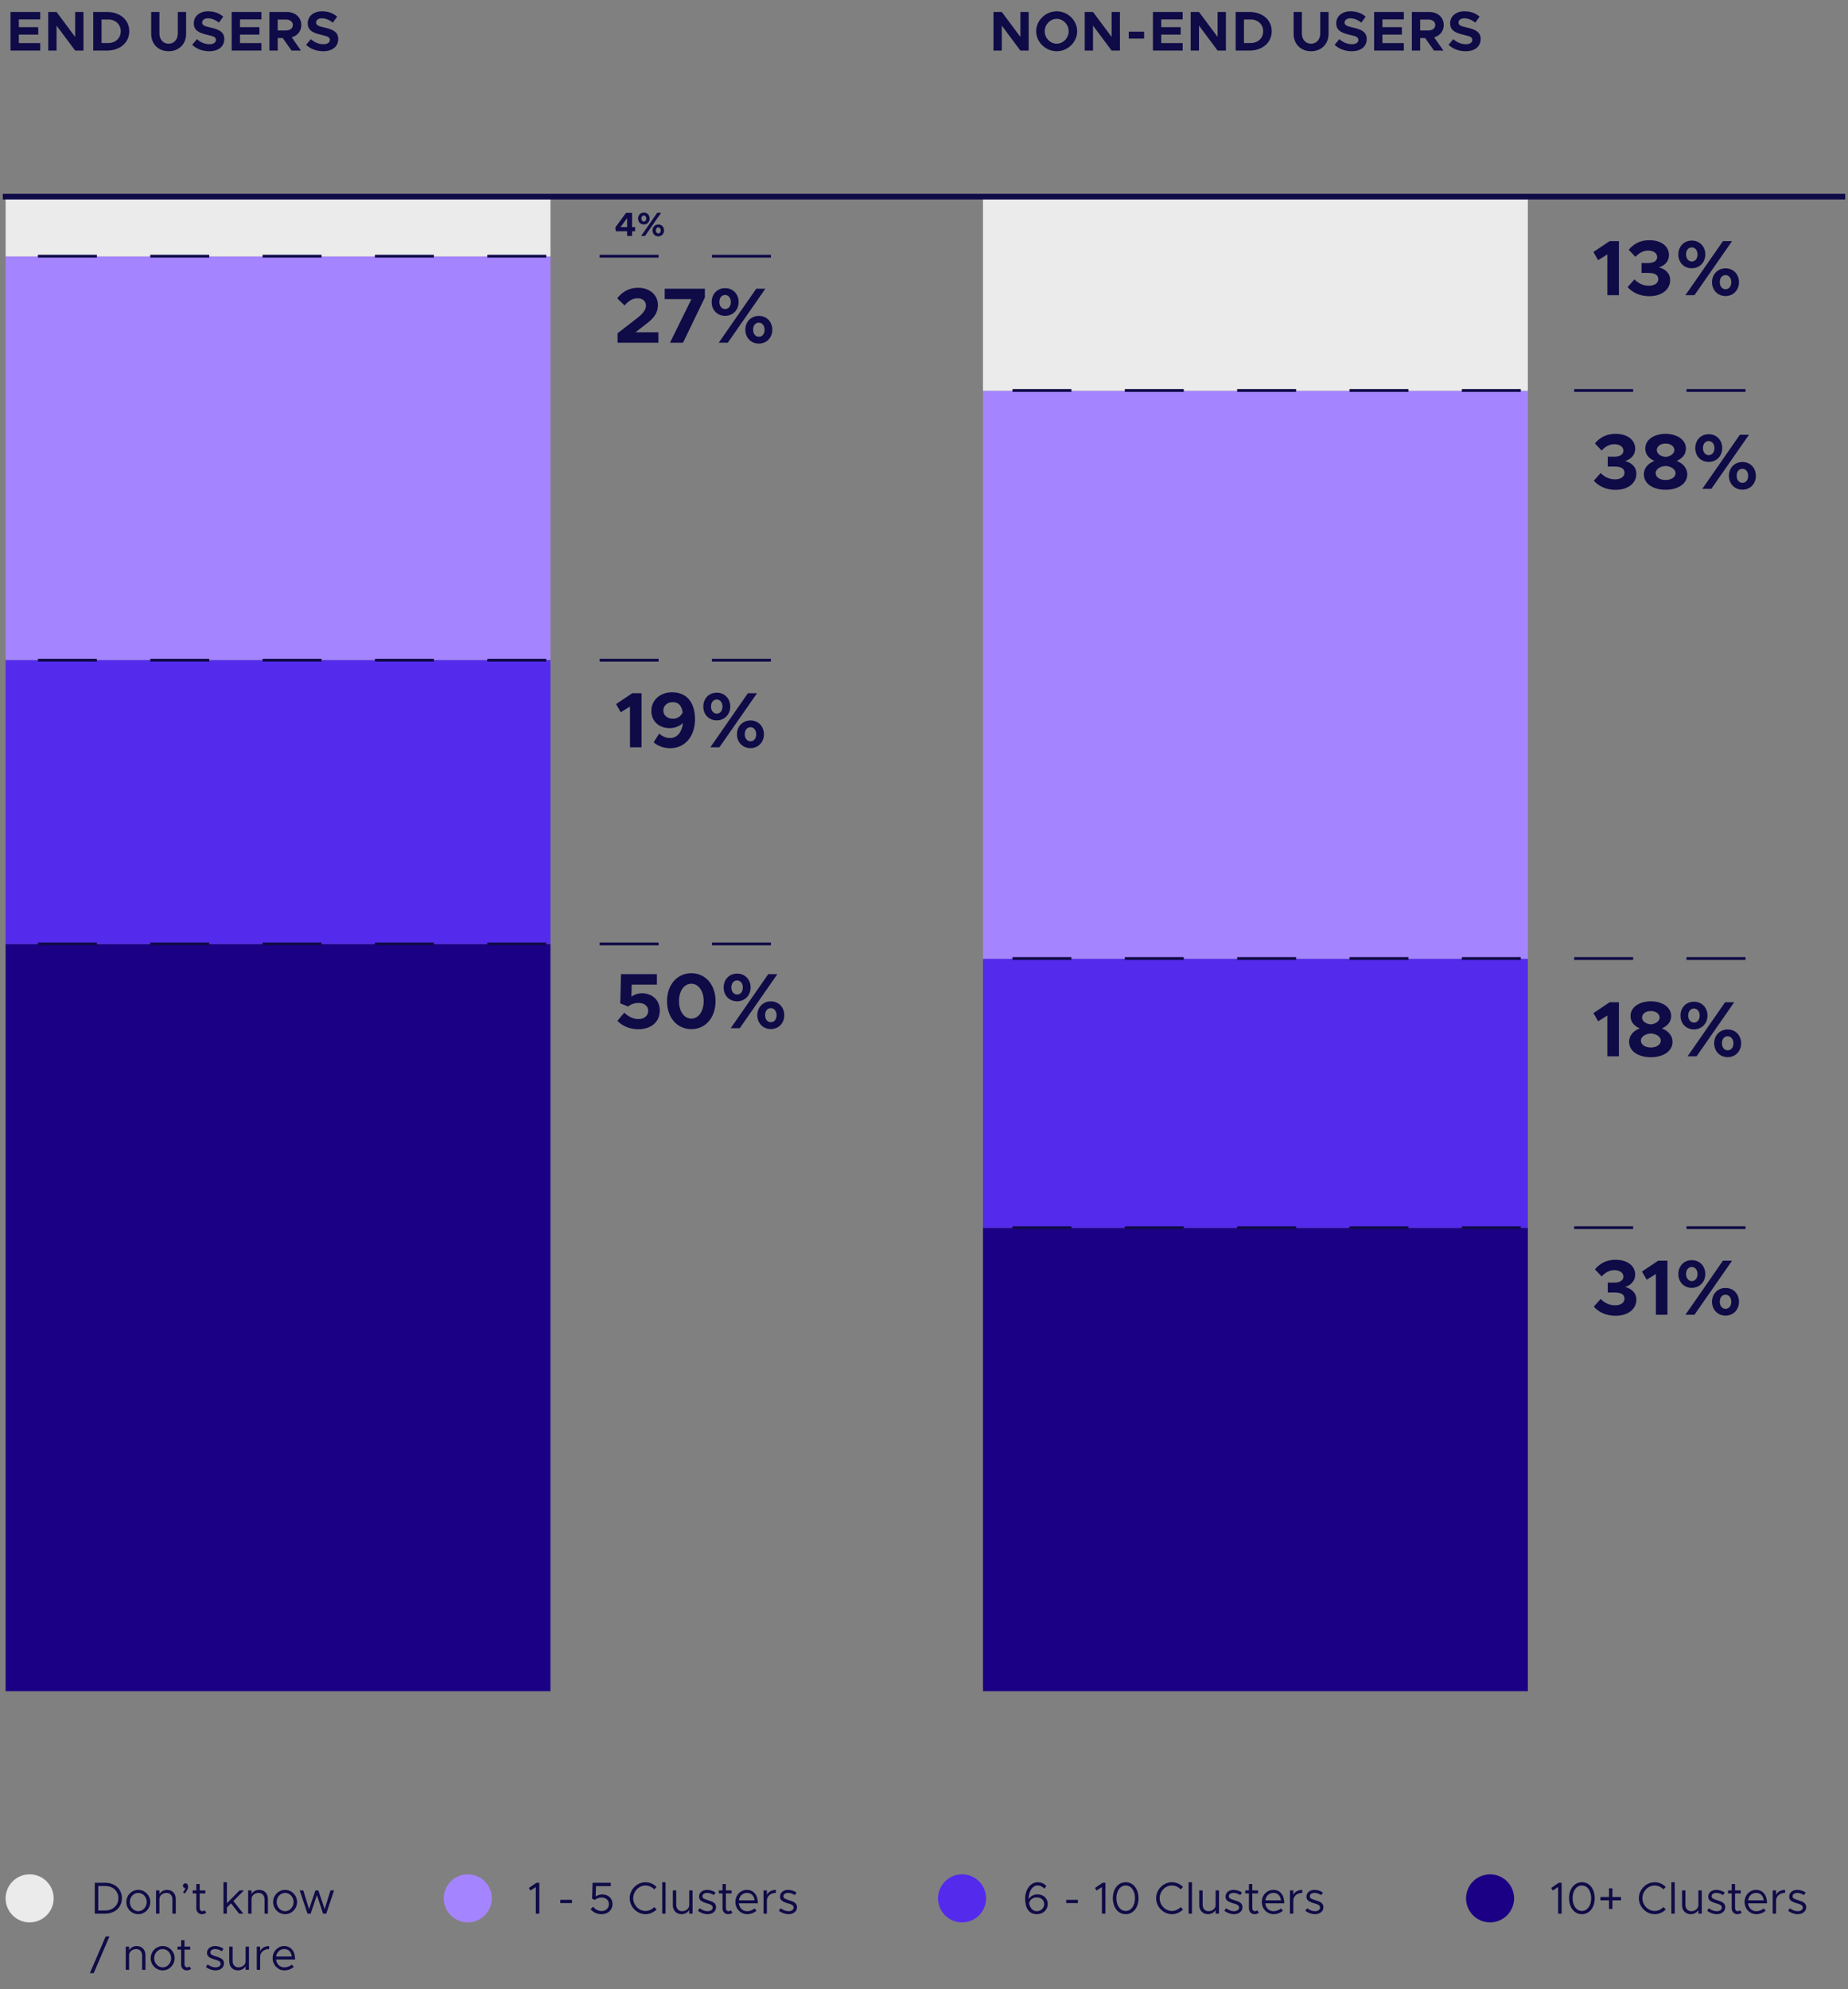 <svg width="329" height="354" viewBox="0 0 329 354" fill="none" xmlns="http://www.w3.org/2000/svg">
<rect x="0" y="0" width="329" height="354" fill="#808080" stroke="none"/>
<rect x="98" y="168" width="133" height="97" transform="rotate(90 98 168)" fill="#1B0085"/>
<rect x="98" y="117.46" width="50.54" height="97" transform="rotate(90 98 117.46)" fill="#542AED"/>
<rect x="98" y="45.64" width="71.82" height="97" transform="rotate(90 98 45.64)" fill="#A585FF"/>
<rect x="98" y="35" width="10.64" height="97" transform="rotate(90 98 35)" fill="#EBEBEB"/>
<path d="M113.641 183.182C115.937 183.182 117.463 181.88 117.463 179.836C117.463 177.876 115.993 176.784 114.285 176.784C113.501 176.784 112.885 177.036 112.409 177.372L112.465 175.244H116.945V173.382H110.561L110.421 178.576L111.807 179.136C112.325 178.744 112.941 178.506 113.669 178.506C114.719 178.506 115.405 179.066 115.405 179.906C115.405 180.732 114.747 181.376 113.655 181.376C112.731 181.376 111.863 180.928 111.135 180.242L109.917 181.698C110.813 182.594 112.031 183.182 113.641 183.182ZM123.078 183.168C125.612 183.168 127.39 181.11 127.39 178.184C127.39 175.272 125.612 173.214 123.078 173.214C120.544 173.214 118.752 175.272 118.752 178.184C118.752 181.11 120.544 183.168 123.078 183.168ZM123.078 181.292C121.79 181.292 120.88 179.99 120.88 178.184C120.88 176.378 121.79 175.09 123.078 175.09C124.366 175.09 125.276 176.378 125.276 178.184C125.276 179.99 124.366 181.292 123.078 181.292ZM131.225 178.212C132.639 178.212 133.633 177.134 133.633 175.748C133.633 174.39 132.681 173.284 131.225 173.284C129.783 173.284 128.831 174.376 128.831 175.762C128.831 177.134 129.783 178.212 131.225 178.212ZM130.091 183H131.701L138.393 173.382H136.769L130.091 183ZM131.225 177.008C130.651 177.008 130.203 176.504 130.203 175.748C130.203 174.992 130.623 174.502 131.225 174.502C131.813 174.502 132.247 175.006 132.247 175.748C132.247 176.518 131.813 177.008 131.225 177.008ZM137.231 183.154C138.645 183.154 139.625 182.076 139.625 180.69C139.625 179.332 138.687 178.226 137.231 178.226C135.803 178.226 134.823 179.318 134.823 180.69C134.823 182.062 135.803 183.154 137.231 183.154ZM137.231 181.936C136.643 181.936 136.209 181.432 136.209 180.69C136.209 179.92 136.629 179.43 137.231 179.43C137.805 179.43 138.253 179.934 138.253 180.69C138.253 181.446 137.833 181.936 137.231 181.936Z" fill="#0F0B47"/>
<path d="M137 168H2" stroke="#0F0B47" stroke-width="0.5" stroke-linecap="square" stroke-dasharray="10 10"/>
<path d="M112.157 133H114.215V123.382H112.563L109.679 125.314L110.519 126.77L112.157 125.748V133ZM119.643 123.214C117.543 123.214 115.961 124.572 115.961 126.546C115.961 128.45 117.431 129.598 119.209 129.598C120.119 129.598 121.001 129.248 121.589 128.674C121.407 130.298 120.567 131.348 119.307 131.348C118.495 131.348 117.935 131.054 117.347 130.564L116.367 132.132C117.151 132.762 118.117 133.168 119.307 133.168C121.981 133.168 123.731 131.026 123.731 128.03C123.731 125.23 122.443 123.214 119.643 123.214ZM119.811 127.918C118.873 127.918 118.089 127.372 118.089 126.448C118.089 125.678 118.733 124.964 119.755 124.964C120.833 124.964 121.351 125.622 121.533 126.798C121.239 127.484 120.595 127.918 119.811 127.918ZM127.602 128.212C129.016 128.212 130.01 127.134 130.01 125.748C130.01 124.39 129.058 123.284 127.602 123.284C126.16 123.284 125.208 124.376 125.208 125.762C125.208 127.134 126.16 128.212 127.602 128.212ZM126.468 133H128.078L134.77 123.382H133.146L126.468 133ZM127.602 127.008C127.028 127.008 126.58 126.504 126.58 125.748C126.58 124.992 127 124.502 127.602 124.502C128.19 124.502 128.624 125.006 128.624 125.748C128.624 126.518 128.19 127.008 127.602 127.008ZM133.608 133.154C135.022 133.154 136.002 132.076 136.002 130.69C136.002 129.332 135.064 128.226 133.608 128.226C132.18 128.226 131.2 129.318 131.2 130.69C131.2 132.062 132.18 133.154 133.608 133.154ZM133.608 131.936C133.02 131.936 132.586 131.432 132.586 130.69C132.586 129.92 133.006 129.43 133.608 129.43C134.182 129.43 134.63 129.934 134.63 130.69C134.63 131.446 134.21 131.936 133.608 131.936Z" fill="#0F0B47"/>
<path d="M137 117.5L2 117.5" stroke="#0F0B47" stroke-width="0.5" stroke-linecap="square" stroke-dasharray="10 10"/>
<path d="M109.945 61H117.211V59.138H113.137L114.887 57.78C116.567 56.562 117.127 55.568 117.127 54.28C117.127 52.474 115.643 51.214 113.599 51.214C112.045 51.214 110.827 51.886 109.875 53.09L111.191 54.364C111.891 53.566 112.605 53.09 113.543 53.09C114.327 53.09 114.999 53.566 114.999 54.364C114.999 55.036 114.635 55.666 113.487 56.576L109.945 59.32V61ZM119.274 61H121.598L125.49 52.936V51.382H118.336V53.244H123.096L119.274 61ZM129.092 56.212C130.506 56.212 131.5 55.134 131.5 53.748C131.5 52.39 130.548 51.284 129.092 51.284C127.65 51.284 126.698 52.376 126.698 53.762C126.698 55.134 127.65 56.212 129.092 56.212ZM127.958 61H129.568L136.26 51.382H134.636L127.958 61ZM129.092 55.008C128.518 55.008 128.07 54.504 128.07 53.748C128.07 52.992 128.49 52.502 129.092 52.502C129.68 52.502 130.114 53.006 130.114 53.748C130.114 54.518 129.68 55.008 129.092 55.008ZM135.098 61.154C136.512 61.154 137.492 60.076 137.492 58.69C137.492 57.332 136.554 56.226 135.098 56.226C133.67 56.226 132.69 57.318 132.69 58.69C132.69 60.062 133.67 61.154 135.098 61.154ZM135.098 59.936C134.51 59.936 134.076 59.432 134.076 58.69C134.076 57.92 134.496 57.43 135.098 57.43C135.672 57.43 136.12 57.934 136.12 58.69C136.12 59.446 135.7 59.936 135.098 59.936Z" fill="#0F0B47"/>
<path d="M137 45.6L2 45.6" stroke="#0F0B47" stroke-width="0.5" stroke-linecap="square" stroke-dasharray="10 10"/>
<path d="M111.645 42H112.527V41.16H113.073V40.416H112.527V37.884H111.459L109.545 40.476L109.629 41.16H111.645V42ZM110.475 40.416L111.645 38.82V40.416H110.475ZM114.624 39.948C115.23 39.948 115.656 39.486 115.656 38.892C115.656 38.31 115.248 37.836 114.624 37.836C114.006 37.836 113.598 38.304 113.598 38.898C113.598 39.486 114.006 39.948 114.624 39.948ZM114.138 42H114.828L117.696 37.878H117L114.138 42ZM114.624 39.432C114.378 39.432 114.186 39.216 114.186 38.892C114.186 38.568 114.366 38.358 114.624 38.358C114.876 38.358 115.062 38.574 115.062 38.892C115.062 39.222 114.876 39.432 114.624 39.432ZM117.198 42.066C117.804 42.066 118.224 41.604 118.224 41.01C118.224 40.428 117.822 39.954 117.198 39.954C116.586 39.954 116.166 40.422 116.166 41.01C116.166 41.598 116.586 42.066 117.198 42.066ZM117.198 41.544C116.946 41.544 116.76 41.328 116.76 41.01C116.76 40.68 116.94 40.47 117.198 40.47C117.444 40.47 117.636 40.686 117.636 41.01C117.636 41.334 117.456 41.544 117.198 41.544Z" fill="#0F0B47"/>
<rect x="272" y="35" width="34.58" height="97" transform="rotate(90 272 35)" fill="#EBEBEB"/>
<rect x="272" y="69.58" width="101.08" height="97" transform="rotate(90 272 69.58)" fill="#A585FF"/>
<rect x="272" y="170.66" width="47.88" height="97" transform="rotate(90 272 170.66)" fill="#542AED"/>
<rect x="272" y="218.54" width="82.46" height="97" transform="rotate(90 272 218.54)" fill="#1B0085"/>
<path d="M287.613 234.182C289.867 234.182 291.323 232.978 291.323 231.312C291.323 230.038 290.357 229.296 289.307 229.058C290.371 228.75 291.113 227.952 291.113 226.846C291.113 225.32 289.755 224.214 287.599 224.214C285.891 224.214 284.743 224.956 283.945 225.922L285.135 227.182C285.779 226.51 286.493 226.062 287.389 226.062C288.341 226.062 289.013 226.51 289.013 227.21C289.013 227.896 288.383 228.288 287.333 228.288L286.227 228.274V230.038H287.333C288.621 230.024 289.209 230.402 289.209 231.144C289.209 231.83 288.579 232.32 287.529 232.32C286.563 232.32 285.653 231.914 284.967 231.186L283.749 232.558C284.561 233.496 285.891 234.182 287.613 234.182ZM294.798 234H296.856V224.382H295.204L292.32 226.314L293.16 227.77L294.798 226.748V234ZM301.191 229.212C302.605 229.212 303.599 228.134 303.599 226.748C303.599 225.39 302.647 224.284 301.191 224.284C299.749 224.284 298.797 225.376 298.797 226.762C298.797 228.134 299.749 229.212 301.191 229.212ZM300.057 234H301.667L308.359 224.382H306.735L300.057 234ZM301.191 228.008C300.617 228.008 300.169 227.504 300.169 226.748C300.169 225.992 300.589 225.502 301.191 225.502C301.779 225.502 302.213 226.006 302.213 226.748C302.213 227.518 301.779 228.008 301.191 228.008ZM307.197 234.154C308.611 234.154 309.591 233.076 309.591 231.69C309.591 230.332 308.653 229.226 307.197 229.226C305.769 229.226 304.789 230.318 304.789 231.69C304.789 233.062 305.769 234.154 307.197 234.154ZM307.197 232.936C306.609 232.936 306.175 232.432 306.175 231.69C306.175 230.92 306.595 230.43 307.197 230.43C307.771 230.43 308.219 230.934 308.219 231.69C308.219 232.446 307.799 232.936 307.197 232.936Z" fill="#0F0B47"/>
<path d="M310.5 218.5H175.5" stroke="#0F0B47" stroke-width="0.5" stroke-linecap="square" stroke-dasharray="10 10"/>
<path d="M286.157 188H288.215V178.382H286.563L283.679 180.314L284.519 181.77L286.157 180.748V188ZM293.895 188.168C296.009 188.168 297.759 187.174 297.759 185.424C297.759 184.318 297.003 183.478 295.869 183.03C296.835 182.61 297.521 181.91 297.521 180.832C297.521 179.18 295.813 178.214 293.895 178.214C292.019 178.214 290.283 179.138 290.283 180.832C290.283 181.924 290.969 182.624 291.921 183.03C290.815 183.45 290.031 184.29 290.031 185.424C290.031 187.16 291.767 188.168 293.895 188.168ZM293.895 182.316C293.139 182.26 292.341 181.84 292.341 181.098C292.341 180.44 292.971 179.95 293.895 179.95C294.819 179.95 295.463 180.44 295.463 181.098C295.463 181.812 294.651 182.26 293.895 182.316ZM293.895 186.432C292.873 186.432 292.131 185.928 292.131 185.2C292.131 184.444 293.069 183.968 293.895 183.94C294.721 183.968 295.673 184.444 295.673 185.2C295.673 185.928 294.917 186.432 293.895 186.432ZM301.574 183.212C302.988 183.212 303.982 182.134 303.982 180.748C303.982 179.39 303.03 178.284 301.574 178.284C300.132 178.284 299.18 179.376 299.18 180.762C299.18 182.134 300.132 183.212 301.574 183.212ZM300.44 188H302.05L308.742 178.382H307.118L300.44 188ZM301.574 182.008C301 182.008 300.552 181.504 300.552 180.748C300.552 179.992 300.972 179.502 301.574 179.502C302.162 179.502 302.596 180.006 302.596 180.748C302.596 181.518 302.162 182.008 301.574 182.008ZM307.58 188.154C308.994 188.154 309.974 187.076 309.974 185.69C309.974 184.332 309.036 183.226 307.58 183.226C306.152 183.226 305.172 184.318 305.172 185.69C305.172 187.062 306.152 188.154 307.58 188.154ZM307.58 186.936C306.992 186.936 306.558 186.432 306.558 185.69C306.558 184.92 306.978 184.43 307.58 184.43C308.154 184.43 308.602 184.934 308.602 185.69C308.602 186.446 308.182 186.936 307.58 186.936Z" fill="#0F0B47"/>
<path d="M310.5 170.6H175.5" stroke="#0F0B47" stroke-width="0.5" stroke-linecap="square" stroke-dasharray="10 10"/>
<path d="M287.613 87.182C289.867 87.182 291.323 85.978 291.323 84.312C291.323 83.038 290.357 82.296 289.307 82.058C290.371 81.75 291.113 80.952 291.113 79.846C291.113 78.32 289.755 77.214 287.599 77.214C285.891 77.214 284.743 77.956 283.945 78.922L285.135 80.182C285.779 79.51 286.493 79.062 287.389 79.062C288.341 79.062 289.013 79.51 289.013 80.21C289.013 80.896 288.383 81.288 287.333 81.288L286.227 81.274V83.038H287.333C288.621 83.024 289.209 83.402 289.209 84.144C289.209 84.83 288.579 85.32 287.529 85.32C286.563 85.32 285.653 84.914 284.967 84.186L283.749 85.558C284.561 86.496 285.891 87.182 287.613 87.182ZM296.52 87.168C298.634 87.168 300.384 86.174 300.384 84.424C300.384 83.318 299.628 82.478 298.494 82.03C299.46 81.61 300.146 80.91 300.146 79.832C300.146 78.18 298.438 77.214 296.52 77.214C294.644 77.214 292.908 78.138 292.908 79.832C292.908 80.924 293.594 81.624 294.546 82.03C293.44 82.45 292.656 83.29 292.656 84.424C292.656 86.16 294.392 87.168 296.52 87.168ZM296.52 81.316C295.764 81.26 294.966 80.84 294.966 80.098C294.966 79.44 295.596 78.95 296.52 78.95C297.444 78.95 298.088 79.44 298.088 80.098C298.088 80.812 297.276 81.26 296.52 81.316ZM296.52 85.432C295.498 85.432 294.756 84.928 294.756 84.2C294.756 83.444 295.694 82.968 296.52 82.94C297.346 82.968 298.298 83.444 298.298 84.2C298.298 84.928 297.542 85.432 296.52 85.432ZM304.199 82.212C305.613 82.212 306.607 81.134 306.607 79.748C306.607 78.39 305.655 77.284 304.199 77.284C302.757 77.284 301.805 78.376 301.805 79.762C301.805 81.134 302.757 82.212 304.199 82.212ZM303.065 87H304.675L311.367 77.382H309.743L303.065 87ZM304.199 81.008C303.625 81.008 303.177 80.504 303.177 79.748C303.177 78.992 303.597 78.502 304.199 78.502C304.787 78.502 305.221 79.006 305.221 79.748C305.221 80.518 304.787 81.008 304.199 81.008ZM310.205 87.154C311.619 87.154 312.599 86.076 312.599 84.69C312.599 83.332 311.661 82.226 310.205 82.226C308.777 82.226 307.797 83.318 307.797 84.69C307.797 86.062 308.777 87.154 310.205 87.154ZM310.205 85.936C309.617 85.936 309.183 85.432 309.183 84.69C309.183 83.92 309.603 83.43 310.205 83.43C310.779 83.43 311.227 83.934 311.227 84.69C311.227 85.446 310.807 85.936 310.205 85.936Z" fill="#0F0B47"/>
<path d="M310.5 69.5L175.5 69.5" stroke="#0F0B47" stroke-width="0.5" stroke-linecap="square" stroke-dasharray="10 10"/>
<path d="M286.157 52.535H288.215V42.917H286.563L283.679 44.849L284.519 46.305L286.157 45.283V52.535ZM293.629 52.717C295.883 52.717 297.339 51.513 297.339 49.847C297.339 48.573 296.373 47.831 295.323 47.593C296.387 47.285 297.129 46.487 297.129 45.381C297.129 43.855 295.771 42.749 293.615 42.749C291.907 42.749 290.759 43.491 289.961 44.457L291.151 45.717C291.795 45.045 292.509 44.597 293.405 44.597C294.357 44.597 295.029 45.045 295.029 45.745C295.029 46.431 294.399 46.823 293.349 46.823L292.243 46.809V48.573H293.349C294.637 48.559 295.225 48.937 295.225 49.679C295.225 50.365 294.595 50.855 293.545 50.855C292.579 50.855 291.669 50.449 290.983 49.721L289.765 51.093C290.577 52.031 291.907 52.717 293.629 52.717ZM301.191 47.747C302.605 47.747 303.599 46.669 303.599 45.283C303.599 43.925 302.647 42.819 301.191 42.819C299.749 42.819 298.797 43.911 298.797 45.297C298.797 46.669 299.749 47.747 301.191 47.747ZM300.057 52.535H301.667L308.359 42.917H306.735L300.057 52.535ZM301.191 46.543C300.617 46.543 300.169 46.039 300.169 45.283C300.169 44.527 300.589 44.037 301.191 44.037C301.779 44.037 302.213 44.541 302.213 45.283C302.213 46.053 301.779 46.543 301.191 46.543ZM307.197 52.689C308.611 52.689 309.591 51.611 309.591 50.225C309.591 48.867 308.653 47.761 307.197 47.761C305.769 47.761 304.789 48.853 304.789 50.225C304.789 51.597 305.769 52.689 307.197 52.689ZM307.197 51.471C306.609 51.471 306.175 50.967 306.175 50.225C306.175 49.455 306.595 48.965 307.197 48.965C307.771 48.965 308.219 49.469 308.219 50.225C308.219 50.981 307.799 51.471 307.197 51.471Z" fill="#0F0B47"/>
<path d="M7.16 3.46V2.13H1.87V9H7.16V7.67H3.35V6.16H6.81V4.83H3.35V3.46H7.16ZM8.589 9H10.069V4.56L13.379 9H14.859V2.13H13.379V6.57L10.069 2.13H8.589V9ZM16.597 9H19.067C21.377 9 23.017 7.57 23.017 5.56C23.017 3.55 21.377 2.13 19.067 2.13H16.597V9ZM18.077 7.66V3.47H19.257C20.567 3.47 21.497 4.34 21.497 5.56C21.497 6.79 20.567 7.66 19.257 7.66H18.077ZM30.025 9.12C31.845 9.12 33.135 7.84 33.135 6.03V2.13H31.655V5.97C31.655 7.03 30.975 7.78 30.025 7.78C29.065 7.78 28.385 7.03 28.385 5.97V2.13H26.915V6.03C26.915 7.84 28.195 9.12 30.025 9.12ZM37.262 9.12C38.932 9.12 39.932 8.25 39.932 6.94C39.932 5.67 38.952 5.23 37.472 4.9C36.412 4.66 35.992 4.5 35.992 4C35.992 3.59 36.382 3.26 37.002 3.26C37.662 3.26 38.352 3.53 38.972 4.03L39.742 2.96C39.032 2.36 38.172 2.01 37.052 2.01C35.542 2.01 34.502 2.88 34.502 4.15C34.502 5.48 35.542 5.89 36.992 6.22C38.042 6.46 38.442 6.61 38.442 7.1C38.442 7.53 38.062 7.87 37.312 7.87C36.442 7.87 35.702 7.53 35.052 6.97L34.212 7.98C35.012 8.72 36.062 9.12 37.262 9.12ZM46.535 3.46V2.13H41.245V9H46.535V7.67H42.725V6.16H46.185V4.83H42.725V3.46H46.535ZM53.644 4.45C53.644 3.09 52.554 2.13 51.054 2.13H47.964V9H49.444V6.77H50.334L51.904 9H53.584L51.934 6.65C52.964 6.35 53.644 5.53 53.644 4.45ZM49.444 3.48H50.904C51.634 3.48 52.134 3.86 52.134 4.45C52.134 5.04 51.634 5.42 50.904 5.42H49.444V3.48ZM57.545 9.12C59.215 9.12 60.215 8.25 60.215 6.94C60.215 5.67 59.235 5.23 57.755 4.9C56.695 4.66 56.275 4.5 56.275 4C56.275 3.59 56.665 3.26 57.285 3.26C57.945 3.26 58.635 3.53 59.255 4.03L60.025 2.96C59.315 2.36 58.455 2.01 57.335 2.01C55.825 2.01 54.785 2.88 54.785 4.15C54.785 5.48 55.825 5.89 57.275 6.22C58.325 6.46 58.725 6.61 58.725 7.1C58.725 7.53 58.345 7.87 57.595 7.87C56.725 7.87 55.985 7.53 55.335 6.97L54.495 7.98C55.295 8.72 56.345 9.12 57.545 9.12Z" fill="#0F0B47"/>
<path d="M176.87 9H178.35V4.56L181.66 9H183.14V2.13H181.66V6.57L178.35 2.13H176.87V9ZM188.128 9.12C190.108 9.12 191.768 7.49 191.768 5.56C191.768 3.63 190.108 2.01 188.128 2.01C186.148 2.01 184.468 3.63 184.468 5.56C184.468 7.49 186.148 9.12 188.128 9.12ZM188.128 7.78C186.968 7.78 185.988 6.76 185.988 5.56C185.988 4.37 186.968 3.35 188.128 3.35C189.278 3.35 190.258 4.37 190.258 5.56C190.258 6.76 189.278 7.78 188.128 7.78ZM193.11 9H194.59V4.56L197.9 9H199.38V2.13H197.9V6.57L194.59 2.13H193.11V9ZM200.948 6.87H203.688V5.63H200.948V6.87ZM210.549 3.46V2.13H205.259V9H210.549V7.67H206.739V6.16H210.199V4.83H206.739V3.46H210.549ZM211.977 9H213.457V4.56L216.767 9H218.247V2.13H216.767V6.57L213.457 2.13H211.977V9ZM219.985 9H222.455C224.765 9 226.405 7.57 226.405 5.56C226.405 3.55 224.765 2.13 222.455 2.13H219.985V9ZM221.465 7.66V3.47H222.645C223.955 3.47 224.885 4.34 224.885 5.56C224.885 6.79 223.955 7.66 222.645 7.66H221.465ZM233.414 9.12C235.234 9.12 236.524 7.84 236.524 6.03V2.13H235.044V5.97C235.044 7.03 234.364 7.78 233.414 7.78C232.454 7.78 231.774 7.03 231.774 5.97V2.13H230.304V6.03C230.304 7.84 231.584 9.12 233.414 9.12ZM240.65 9.12C242.32 9.12 243.32 8.25 243.32 6.94C243.32 5.67 242.34 5.23 240.86 4.9C239.8 4.66 239.38 4.5 239.38 4C239.38 3.59 239.77 3.26 240.39 3.26C241.05 3.26 241.74 3.53 242.36 4.03L243.13 2.96C242.42 2.36 241.56 2.01 240.44 2.01C238.93 2.01 237.89 2.88 237.89 4.15C237.89 5.48 238.93 5.89 240.38 6.22C241.43 6.46 241.83 6.61 241.83 7.1C241.83 7.53 241.45 7.87 240.7 7.87C239.83 7.87 239.09 7.53 238.44 6.97L237.6 7.98C238.4 8.72 239.45 9.12 240.65 9.12ZM249.924 3.46V2.13H244.634V9H249.924V7.67H246.114V6.16H249.574V4.83H246.114V3.46H249.924ZM257.032 4.45C257.032 3.09 255.942 2.13 254.442 2.13H251.352V9H252.832V6.77H253.722L255.292 9H256.972L255.322 6.65C256.352 6.35 257.032 5.53 257.032 4.45ZM252.832 3.48H254.292C255.022 3.48 255.522 3.86 255.522 4.45C255.522 5.04 255.022 5.42 254.292 5.42H252.832V3.48ZM260.933 9.12C262.603 9.12 263.603 8.25 263.603 6.94C263.603 5.67 262.623 5.23 261.143 4.9C260.083 4.66 259.663 4.5 259.663 4C259.663 3.59 260.053 3.26 260.673 3.26C261.333 3.26 262.023 3.53 262.643 4.03L263.413 2.96C262.703 2.36 261.843 2.01 260.723 2.01C259.213 2.01 258.173 2.88 258.173 4.15C258.173 5.48 259.213 5.89 260.663 6.22C261.713 6.46 262.113 6.61 262.113 7.1C262.113 7.53 261.733 7.87 260.983 7.87C260.113 7.87 259.373 7.53 258.723 6.97L257.883 7.98C258.683 8.72 259.733 9.12 260.933 9.12Z" fill="#0F0B47"/>
<path d="M328 35L1 35" stroke="#0F0B47" stroke-linecap="square"/>
<path d="M16.872 340.594H18.728C20.472 340.594 21.704 339.45 21.704 337.842C21.704 336.234 20.472 335.098 18.728 335.098H16.872V340.594ZM17.496 340.026V335.666H18.728C20.104 335.666 21.072 336.57 21.072 337.842C21.072 339.122 20.104 340.026 18.728 340.026H17.496ZM24.62 340.69C25.788 340.69 26.748 339.714 26.748 338.522C26.748 337.33 25.788 336.362 24.62 336.362C23.444 336.362 22.484 337.33 22.484 338.522C22.484 339.714 23.444 340.69 24.62 340.69ZM24.62 340.154C23.788 340.154 23.108 339.418 23.108 338.522C23.108 337.626 23.788 336.898 24.62 336.898C25.444 336.898 26.124 337.626 26.124 338.522C26.124 339.418 25.444 340.154 24.62 340.154ZM29.742 336.362C29.15 336.362 28.622 336.674 28.382 337.114V336.458H27.782V340.594H28.382V337.962C28.382 337.378 28.958 336.898 29.662 336.898C30.27 336.898 30.694 337.362 30.694 338.042V340.594H31.294V337.962C31.294 337.01 30.662 336.362 29.742 336.362ZM32.875 337.026C33.355 336.426 33.491 336.154 33.491 335.834C33.491 335.466 33.307 335.194 33.003 335.194C32.747 335.194 32.563 335.394 32.563 335.618C32.563 335.858 32.755 336.058 32.995 336.058C32.931 336.306 32.795 336.554 32.579 336.802L32.875 337.026ZM36.429 339.986C36.341 340.082 36.181 340.154 35.997 340.154C35.757 340.154 35.549 339.938 35.549 339.634V336.994H36.565V336.458H35.549V335.322H34.949V336.458H34.301V336.994H34.949V339.634C34.949 340.25 35.365 340.69 35.957 340.69C36.237 340.69 36.509 340.594 36.725 340.426L36.429 339.986ZM39.79 340.594H40.39V339.498L41.134 338.762L42.566 340.594H43.318L41.558 338.354L43.422 336.458H42.654L40.39 338.746V335.002H39.79V340.594ZM46.14 336.362C45.548 336.362 45.02 336.674 44.78 337.114V336.458H44.18V340.594H44.78V337.962C44.78 337.378 45.356 336.898 46.06 336.898C46.668 336.898 47.092 337.362 47.092 338.042V340.594H47.692V337.962C47.692 337.01 47.06 336.362 46.14 336.362ZM50.761 340.69C51.929 340.69 52.889 339.714 52.889 338.522C52.889 337.33 51.929 336.362 50.761 336.362C49.585 336.362 48.625 337.33 48.625 338.522C48.625 339.714 49.585 340.69 50.761 340.69ZM50.761 340.154C49.929 340.154 49.249 339.418 49.249 338.522C49.249 337.626 49.929 336.898 50.761 336.898C51.585 336.898 52.265 337.626 52.265 338.522C52.265 339.418 51.585 340.154 50.761 340.154ZM54.739 340.594H55.307L56.419 337.29L57.515 340.594H58.083L59.475 336.458H58.835L57.803 339.794L56.675 336.458H56.155L55.027 339.794L53.995 336.458H53.355L54.739 340.594ZM16 351.186H16.68L19.488 344.65H18.808L16 351.186ZM24.343 346.362C23.752 346.362 23.224 346.674 22.983 347.114V346.458H22.384V350.594H22.983V347.962C22.983 347.378 23.559 346.898 24.264 346.898C24.872 346.898 25.296 347.362 25.296 348.042V350.594H25.895V347.962C25.895 347.01 25.264 346.362 24.343 346.362ZM28.964 350.69C30.132 350.69 31.092 349.714 31.092 348.522C31.092 347.33 30.132 346.362 28.964 346.362C27.788 346.362 26.828 347.33 26.828 348.522C26.828 349.714 27.788 350.69 28.964 350.69ZM28.964 350.154C28.132 350.154 27.452 349.418 27.452 348.522C27.452 347.626 28.132 346.898 28.964 346.898C29.788 346.898 30.468 347.626 30.468 348.522C30.468 349.418 29.788 350.154 28.964 350.154ZM33.726 349.986C33.638 350.082 33.478 350.154 33.294 350.154C33.054 350.154 32.846 349.938 32.846 349.634V346.994H33.862V346.458H32.846V345.322H32.246V346.458H31.598V346.994H32.246V349.634C32.246 350.25 32.662 350.69 33.254 350.69C33.534 350.69 33.806 350.594 34.022 350.426L33.726 349.986ZM38.367 350.69C39.223 350.69 39.879 350.202 39.879 349.442C39.879 348.658 39.191 348.434 38.527 348.226C37.759 347.978 37.455 347.866 37.455 347.506C37.455 347.106 37.839 346.898 38.303 346.898C38.671 346.898 39.079 347.026 39.495 347.29L39.783 346.826C39.343 346.538 38.815 346.362 38.303 346.362C37.479 346.362 36.855 346.826 36.855 347.578C36.855 348.17 37.239 348.466 38.239 348.754C38.799 348.914 39.279 349.058 39.279 349.506C39.279 349.898 38.911 350.154 38.367 350.154C37.911 350.154 37.439 349.978 36.967 349.634L36.655 350.074C37.151 350.474 37.791 350.69 38.367 350.69ZM43.723 346.458V349.09C43.723 349.674 43.147 350.154 42.443 350.154C41.835 350.154 41.411 349.69 41.411 349.01V346.458H40.811V349.09C40.811 350.042 41.443 350.69 42.363 350.69C42.955 350.69 43.483 350.378 43.723 349.938V350.594H44.323V346.458H43.723ZM46.312 347.266V346.458H45.712V350.594H46.312V348.282C46.312 347.474 46.976 346.898 47.912 346.898V346.362C47.152 346.362 46.56 346.714 46.312 347.266ZM50.627 350.154C49.812 350.154 49.243 349.562 49.156 348.754H52.539C52.539 347.306 51.828 346.362 50.58 346.362C49.468 346.362 48.539 347.282 48.539 348.514C48.539 349.786 49.532 350.69 50.636 350.69C51.212 350.69 51.94 350.442 52.3 350.05L51.931 349.658C51.675 349.938 51.115 350.154 50.627 350.154ZM50.603 346.898C51.428 346.898 51.867 347.474 51.947 348.218H49.163C49.276 347.418 49.867 346.898 50.603 346.898Z" fill="#0F0B47"/>
<circle cx="5.277" cy="337.871" r="4.277" fill="#EBEBEB"/>
<path d="M184.688 337.162C184.04 337.162 183.472 337.474 183.136 338.002V337.93C183.136 336.61 183.832 335.57 184.712 335.57C185.24 335.57 185.6 335.81 185.944 336.146L186.288 335.658C185.88 335.266 185.4 335.002 184.728 335.002C183.48 335.002 182.504 336.29 182.504 337.93C182.504 339.482 183.104 340.69 184.592 340.69C185.736 340.69 186.528 339.89 186.528 338.874C186.528 337.786 185.688 337.162 184.688 337.162ZM184.584 340.154C183.816 340.154 183.368 339.554 183.208 338.722C183.344 338.114 183.88 337.698 184.576 337.698C185.312 337.698 185.896 338.154 185.896 338.906C185.896 339.514 185.408 340.154 184.584 340.154ZM189.821 338.714H191.893V338.13H189.821V338.714ZM196.173 340.594H196.797V335.098H196.293L194.941 336.018L195.213 336.482L196.173 335.858V340.594ZM200.409 340.69C201.745 340.69 202.689 339.514 202.689 337.842C202.689 336.178 201.745 335.002 200.409 335.002C199.065 335.002 198.121 336.178 198.121 337.842C198.121 339.514 199.065 340.69 200.409 340.69ZM200.409 340.114C199.441 340.114 198.753 339.17 198.753 337.842C198.753 336.514 199.441 335.578 200.409 335.578C201.377 335.578 202.057 336.514 202.057 337.842C202.057 339.17 201.377 340.114 200.409 340.114ZM208.639 340.69C209.399 340.69 210.103 340.362 210.615 339.85L210.191 339.418C209.791 339.842 209.239 340.114 208.639 340.114C207.455 340.114 206.455 339.074 206.455 337.842C206.455 336.618 207.455 335.578 208.639 335.578C209.239 335.578 209.791 335.85 210.191 336.274L210.615 335.842C210.103 335.322 209.399 335.002 208.639 335.002C207.119 335.002 205.823 336.298 205.823 337.842C205.823 339.386 207.119 340.69 208.639 340.69ZM211.61 340.594H212.21V335.002H211.61V340.594ZM216.418 336.458V339.09C216.418 339.674 215.842 340.154 215.138 340.154C214.53 340.154 214.106 339.69 214.106 339.01V336.458H213.506V339.09C213.506 340.042 214.138 340.69 215.058 340.69C215.65 340.69 216.178 340.378 216.418 339.938V340.594H217.018V336.458H216.418ZM219.687 340.69C220.543 340.69 221.199 340.202 221.199 339.442C221.199 338.658 220.511 338.434 219.847 338.226C219.079 337.978 218.775 337.866 218.775 337.506C218.775 337.106 219.159 336.898 219.623 336.898C219.991 336.898 220.399 337.026 220.815 337.29L221.103 336.826C220.663 336.538 220.135 336.362 219.623 336.362C218.799 336.362 218.175 336.826 218.175 337.578C218.175 338.17 218.559 338.466 219.559 338.754C220.119 338.914 220.599 339.058 220.599 339.506C220.599 339.898 220.231 340.154 219.687 340.154C219.231 340.154 218.759 339.978 218.287 339.634L217.975 340.074C218.471 340.474 219.111 340.69 219.687 340.69ZM223.827 339.986C223.739 340.082 223.579 340.154 223.395 340.154C223.155 340.154 222.947 339.938 222.947 339.634V336.994H223.963V336.458H222.947V335.322H222.347V336.458H221.699V336.994H222.347V339.634C222.347 340.25 222.763 340.69 223.355 340.69C223.635 340.69 223.907 340.594 224.123 340.426L223.827 339.986ZM226.729 340.154C225.913 340.154 225.345 339.562 225.257 338.754H228.641C228.641 337.306 227.929 336.362 226.681 336.362C225.569 336.362 224.641 337.282 224.641 338.514C224.641 339.786 225.633 340.69 226.737 340.69C227.313 340.69 228.041 340.442 228.401 340.05L228.033 339.658C227.777 339.938 227.217 340.154 226.729 340.154ZM226.705 336.898C227.529 336.898 227.969 337.474 228.049 338.218H225.265C225.377 337.418 225.969 336.898 226.705 336.898ZM230.249 337.266V336.458H229.649V340.594H230.249V338.282C230.249 337.474 230.913 336.898 231.849 336.898V336.362C231.089 336.362 230.497 336.714 230.249 337.266ZM234.101 340.69C234.957 340.69 235.613 340.202 235.613 339.442C235.613 338.658 234.925 338.434 234.261 338.226C233.493 337.978 233.189 337.866 233.189 337.506C233.189 337.106 233.573 336.898 234.037 336.898C234.405 336.898 234.813 337.026 235.229 337.29L235.517 336.826C235.077 336.538 234.549 336.362 234.037 336.362C233.213 336.362 232.589 336.826 232.589 337.578C232.589 338.17 232.973 338.466 233.973 338.754C234.533 338.914 235.013 339.058 235.013 339.506C235.013 339.898 234.645 340.154 234.101 340.154C233.645 340.154 233.173 339.978 232.701 339.634L232.389 340.074C232.885 340.474 233.525 340.69 234.101 340.69Z" fill="#0F0B47"/>
<circle cx="171.277" cy="337.871" r="4.277" fill="#542AED"/>
<path d="M95.392 340.594H96.016V335.098H95.512L94.16 336.018L94.432 336.482L95.392 335.858V340.594ZM99.751 338.714H101.823V338.13H99.751V338.714ZM107.087 340.69C108.215 340.69 109.039 339.97 109.039 338.882C109.039 337.794 108.215 337.17 107.223 337.17C106.719 337.17 106.343 337.338 106.047 337.538L106.103 335.69H108.743V335.098H105.495L105.415 337.922L105.871 338.146C106.215 337.89 106.623 337.722 107.095 337.722C107.863 337.722 108.407 338.202 108.407 338.906C108.407 339.602 107.871 340.13 107.111 340.13C106.503 340.13 105.983 339.826 105.559 339.362L105.151 339.818C105.599 340.33 106.239 340.69 107.087 340.69ZM114.92 340.69C115.68 340.69 116.384 340.362 116.896 339.85L116.472 339.418C116.072 339.842 115.52 340.114 114.92 340.114C113.736 340.114 112.736 339.074 112.736 337.842C112.736 336.618 113.736 335.578 114.92 335.578C115.52 335.578 116.072 335.85 116.472 336.274L116.896 335.842C116.384 335.322 115.68 335.002 114.92 335.002C113.4 335.002 112.104 336.298 112.104 337.842C112.104 339.386 113.4 340.69 114.92 340.69ZM117.891 340.594H118.491V335.002H117.891V340.594ZM122.7 336.458V339.09C122.7 339.674 122.124 340.154 121.42 340.154C120.812 340.154 120.388 339.69 120.388 339.01V336.458H119.788V339.09C119.788 340.042 120.42 340.69 121.34 340.69C121.932 340.69 122.46 340.378 122.7 339.938V340.594H123.299V336.458H122.7ZM125.968 340.69C126.824 340.69 127.48 340.202 127.48 339.442C127.48 338.658 126.792 338.434 126.128 338.226C125.36 337.978 125.056 337.866 125.056 337.506C125.056 337.106 125.44 336.898 125.904 336.898C126.272 336.898 126.68 337.026 127.096 337.29L127.384 336.826C126.944 336.538 126.416 336.362 125.904 336.362C125.08 336.362 124.456 336.826 124.456 337.578C124.456 338.17 124.84 338.466 125.84 338.754C126.4 338.914 126.88 339.058 126.88 339.506C126.88 339.898 126.512 340.154 125.968 340.154C125.512 340.154 125.04 339.978 124.568 339.634L124.256 340.074C124.752 340.474 125.392 340.69 125.968 340.69ZM130.109 339.986C130.021 340.082 129.861 340.154 129.677 340.154C129.437 340.154 129.229 339.938 129.229 339.634V336.994H130.245V336.458H129.229V335.322H128.629V336.458H127.981V336.994H128.629V339.634C128.629 340.25 129.045 340.69 129.637 340.69C129.917 340.69 130.189 340.594 130.405 340.426L130.109 339.986ZM133.01 340.154C132.194 340.154 131.626 339.562 131.538 338.754H134.922C134.922 337.306 134.21 336.362 132.962 336.362C131.85 336.362 130.922 337.282 130.922 338.514C130.922 339.786 131.914 340.69 133.018 340.69C133.594 340.69 134.322 340.442 134.682 340.05L134.314 339.658C134.058 339.938 133.498 340.154 133.01 340.154ZM132.986 336.898C133.81 336.898 134.25 337.474 134.33 338.218H131.546C131.658 337.418 132.25 336.898 132.986 336.898ZM136.53 337.266V336.458H135.93V340.594H136.53V338.282C136.53 337.474 137.194 336.898 138.13 336.898V336.362C137.37 336.362 136.778 336.714 136.53 337.266ZM140.382 340.69C141.238 340.69 141.894 340.202 141.894 339.442C141.894 338.658 141.206 338.434 140.542 338.226C139.774 337.978 139.47 337.866 139.47 337.506C139.47 337.106 139.854 336.898 140.318 336.898C140.686 336.898 141.094 337.026 141.51 337.29L141.798 336.826C141.358 336.538 140.83 336.362 140.318 336.362C139.494 336.362 138.87 336.826 138.87 337.578C138.87 338.17 139.254 338.466 140.254 338.754C140.814 338.914 141.294 339.058 141.294 339.506C141.294 339.898 140.926 340.154 140.382 340.154C139.926 340.154 139.454 339.978 138.982 339.634L138.67 340.074C139.166 340.474 139.806 340.69 140.382 340.69Z" fill="#0F0B47"/>
<circle cx="83.277" cy="337.871" r="4.277" fill="#A585FF"/>
<path d="M277.392 340.594H278.016V335.098H277.512L276.16 336.018L276.432 336.482L277.392 335.858V340.594ZM281.627 340.69C282.963 340.69 283.907 339.514 283.907 337.842C283.907 336.178 282.963 335.002 281.627 335.002C280.283 335.002 279.339 336.178 279.339 337.842C279.339 339.514 280.283 340.69 281.627 340.69ZM281.627 340.114C280.659 340.114 279.971 339.17 279.971 337.842C279.971 336.514 280.659 335.578 281.627 335.578C282.595 335.578 283.275 336.514 283.275 337.842C283.275 339.17 282.595 340.114 281.627 340.114ZM288.591 337.626H287.055V336.082H286.455V337.626H284.919V338.218H286.455V339.754H287.055V338.218H288.591V337.626ZM294.584 340.69C295.344 340.69 296.048 340.362 296.56 339.85L296.136 339.418C295.736 339.842 295.184 340.114 294.584 340.114C293.4 340.114 292.4 339.074 292.4 337.842C292.4 336.618 293.4 335.578 294.584 335.578C295.184 335.578 295.736 335.85 296.136 336.274L296.56 335.842C296.048 335.322 295.344 335.002 294.584 335.002C293.064 335.002 291.768 336.298 291.768 337.842C291.768 339.386 293.064 340.69 294.584 340.69ZM297.555 340.594H298.155V335.002H297.555V340.594ZM302.364 336.458V339.09C302.364 339.674 301.788 340.154 301.084 340.154C300.476 340.154 300.052 339.69 300.052 339.01V336.458H299.452V339.09C299.452 340.042 300.084 340.69 301.004 340.69C301.596 340.69 302.124 340.378 302.364 339.938V340.594H302.964V336.458H302.364ZM305.632 340.69C306.488 340.69 307.144 340.202 307.144 339.442C307.144 338.658 306.456 338.434 305.792 338.226C305.024 337.978 304.72 337.866 304.72 337.506C304.72 337.106 305.104 336.898 305.568 336.898C305.936 336.898 306.344 337.026 306.76 337.29L307.048 336.826C306.608 336.538 306.08 336.362 305.568 336.362C304.744 336.362 304.12 336.826 304.12 337.578C304.12 338.17 304.504 338.466 305.504 338.754C306.064 338.914 306.544 339.058 306.544 339.506C306.544 339.898 306.176 340.154 305.632 340.154C305.176 340.154 304.704 339.978 304.232 339.634L303.92 340.074C304.416 340.474 305.056 340.69 305.632 340.69ZM309.773 339.986C309.685 340.082 309.525 340.154 309.341 340.154C309.101 340.154 308.893 339.938 308.893 339.634V336.994H309.909V336.458H308.893V335.322H308.293V336.458H307.645V336.994H308.293V339.634C308.293 340.25 308.709 340.69 309.301 340.69C309.581 340.69 309.853 340.594 310.069 340.426L309.773 339.986ZM312.674 340.154C311.858 340.154 311.29 339.562 311.202 338.754H314.586C314.586 337.306 313.874 336.362 312.626 336.362C311.514 336.362 310.586 337.282 310.586 338.514C310.586 339.786 311.578 340.69 312.682 340.69C313.258 340.69 313.986 340.442 314.346 340.05L313.978 339.658C313.722 339.938 313.162 340.154 312.674 340.154ZM312.65 336.898C313.474 336.898 313.914 337.474 313.994 338.218H311.21C311.322 337.418 311.914 336.898 312.65 336.898ZM316.194 337.266V336.458H315.594V340.594H316.194V338.282C316.194 337.474 316.858 336.898 317.794 336.898V336.362C317.034 336.362 316.442 336.714 316.194 337.266ZM320.046 340.69C320.902 340.69 321.558 340.202 321.558 339.442C321.558 338.658 320.87 338.434 320.206 338.226C319.438 337.978 319.134 337.866 319.134 337.506C319.134 337.106 319.518 336.898 319.982 336.898C320.35 336.898 320.758 337.026 321.174 337.29L321.462 336.826C321.022 336.538 320.494 336.362 319.982 336.362C319.158 336.362 318.534 336.826 318.534 337.578C318.534 338.17 318.918 338.466 319.918 338.754C320.478 338.914 320.958 339.058 320.958 339.506C320.958 339.898 320.59 340.154 320.046 340.154C319.59 340.154 319.118 339.978 318.646 339.634L318.334 340.074C318.83 340.474 319.47 340.69 320.046 340.69Z" fill="#0F0B47"/>
<circle cx="265.277" cy="337.871" r="4.277" fill="#1B0085"/>
</svg>
